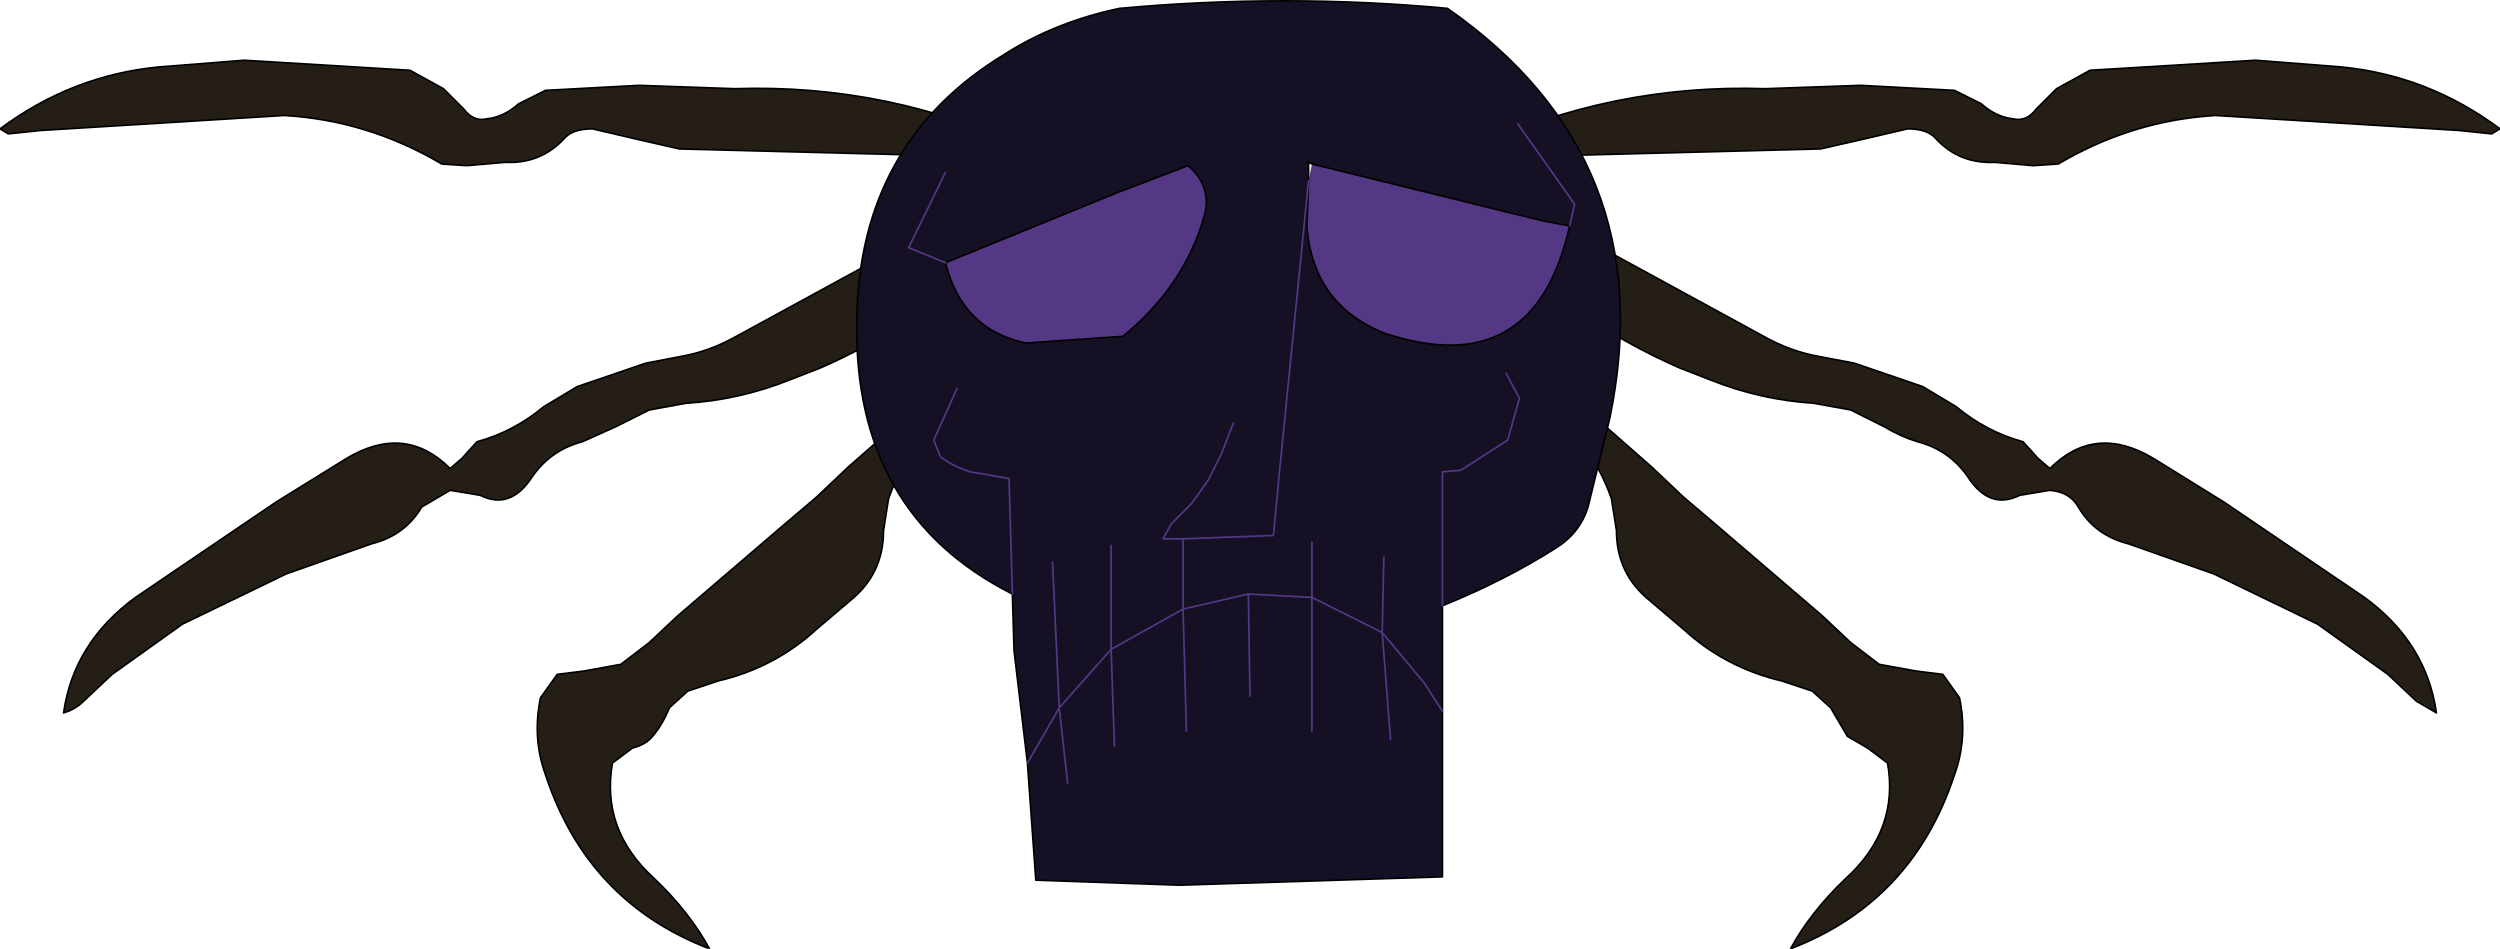 <?xml version="1.0" encoding="UTF-8" standalone="no"?>
<svg xmlns:xlink="http://www.w3.org/1999/xlink" height="28.35px" width="74.7px" xmlns="http://www.w3.org/2000/svg">
  <g transform="matrix(1.0, 0.0, 0.0, 1.0, 37.55, 27.15)">
    <path d="M32.4 -25.15 Q35.0 -24.9 37.15 -23.3 L36.9 -23.15 35.95 -23.25 28.65 -23.7 Q26.15 -23.55 23.95 -22.25 L23.2 -22.2 22.05 -22.3 Q21.0 -22.25 20.3 -23.0 20.05 -23.3 19.45 -23.3 L17.95 -22.95 16.85 -22.7 9.1 -22.5 6.45 -22.7 Q10.55 -24.65 15.2 -24.5 L18.05 -24.6 20.85 -24.45 21.65 -24.05 Q22.1 -23.65 22.6 -23.6 23.0 -23.5 23.3 -23.9 L23.9 -24.5 24.9 -25.05 29.85 -25.35 32.4 -25.15 M12.65 -16.15 Q9.9 -17.35 7.75 -19.35 7.45 -19.65 7.6 -20.2 L8.0 -21.0 15.15 -17.1 Q15.95 -16.65 16.8 -16.5 L17.85 -16.3 19.9 -15.6 20.9 -15.0 Q21.8 -14.25 22.9 -13.95 L23.35 -13.45 23.7 -13.15 Q25.05 -14.5 26.8 -13.45 L28.9 -12.15 33.1 -9.3 Q34.95 -7.95 35.25 -5.85 L34.65 -6.2 33.8 -7.0 31.7 -8.5 28.6 -10.0 26.05 -10.9 Q25.05 -11.15 24.55 -12.0 24.3 -12.45 23.7 -12.5 L22.8 -12.35 Q21.9 -11.9 21.25 -12.9 20.7 -13.7 19.75 -13.95 19.25 -14.1 18.75 -14.4 L17.75 -14.9 16.65 -15.1 Q15.05 -15.2 13.55 -15.8 L12.65 -16.15 M9.75 -15.0 L11.8 -13.2 12.75 -12.3 13.75 -11.45 16.9 -8.75 17.75 -7.95 18.6 -7.3 19.7 -7.1 20.5 -7.0 21.0 -6.3 Q21.25 -5.1 20.85 -4.0 19.6 -0.2 15.95 1.2 16.55 0.1 17.6 -0.9 19.2 -2.35 18.85 -4.35 L18.25 -4.8 17.65 -5.15 17.15 -6.0 16.6 -6.5 15.7 -6.8 Q14.0 -7.2 12.75 -8.35 L11.75 -9.2 Q10.75 -10.0 10.75 -11.3 L10.6 -12.25 Q9.95 -14.1 8.3 -15.25 L8.05 -15.45 8.8 -15.5 Q9.35 -15.4 9.75 -15.0" fill="#251e16" fill-rule="evenodd" stroke="none"/>
    <path d="M32.4 -25.15 Q35.0 -24.9 37.15 -23.3 L36.9 -23.15 35.95 -23.25 28.65 -23.7 Q26.15 -23.55 23.95 -22.25 L23.2 -22.2 22.05 -22.3 Q21.0 -22.25 20.3 -23.0 20.05 -23.3 19.45 -23.3 L17.95 -22.95 16.85 -22.7 9.1 -22.5 6.45 -22.7 Q10.55 -24.65 15.2 -24.5 L18.05 -24.6 20.85 -24.45 21.65 -24.05 Q22.1 -23.65 22.6 -23.6 23.0 -23.5 23.3 -23.9 L23.9 -24.5 24.9 -25.05 29.85 -25.35 32.4 -25.15" fill="none" stroke="#000000" stroke-linecap="round" stroke-linejoin="round" stroke-width="0.05"/>
    <path d="M12.65 -16.15 Q9.9 -17.35 7.75 -19.35 7.45 -19.65 7.6 -20.2 L8.0 -21.0 15.15 -17.1 Q15.95 -16.65 16.8 -16.5 L17.85 -16.3 19.9 -15.6 20.9 -15.0 Q21.8 -14.25 22.9 -13.95 L23.35 -13.45 23.7 -13.15 Q25.05 -14.5 26.8 -13.45 L28.9 -12.15 33.1 -9.3 Q34.95 -7.95 35.25 -5.85 L34.65 -6.2 33.8 -7.0 31.7 -8.5 28.6 -10.0 26.05 -10.9 Q25.05 -11.15 24.55 -12.0 24.3 -12.45 23.7 -12.5 L22.8 -12.35 Q21.9 -11.9 21.25 -12.9 20.7 -13.7 19.75 -13.95 19.25 -14.1 18.75 -14.4 L17.75 -14.9 16.65 -15.1 Q15.05 -15.2 13.55 -15.8 L12.65 -16.15 M9.75 -15.0 L11.8 -13.2 12.75 -12.3 13.75 -11.45 16.9 -8.75 17.75 -7.95 18.6 -7.3 19.7 -7.1 20.5 -7.0 21.0 -6.3 Q21.25 -5.1 20.85 -4.0 19.6 -0.2 15.95 1.2 16.55 0.1 17.6 -0.9 19.2 -2.35 18.85 -4.35 L18.25 -4.8 17.65 -5.15 17.15 -6.0 16.6 -6.5 15.7 -6.8 Q14.0 -7.2 12.75 -8.35 L11.75 -9.2 Q10.75 -10.0 10.75 -11.3 L10.6 -12.25 Q9.95 -14.1 8.3 -15.25 L8.05 -15.45 8.8 -15.5 Q9.35 -15.4 9.75 -15.0" fill="none" stroke="#000000" stroke-linecap="round" stroke-linejoin="round" stroke-width="0.05"/>
    <path d="M-32.8 -25.15 Q-35.4 -24.9 -37.55 -23.3 L-37.3 -23.15 -36.35 -23.25 -29.05 -23.7 Q-26.55 -23.55 -24.35 -22.25 L-23.6 -22.2 -22.45 -22.3 Q-21.4 -22.25 -20.7 -23.0 -20.45 -23.3 -19.85 -23.3 L-18.35 -22.95 -17.25 -22.7 -9.5 -22.5 -6.85 -22.7 Q-10.95 -24.65 -15.6 -24.5 L-18.45 -24.6 -21.25 -24.45 -22.05 -24.05 Q-22.5 -23.65 -23.0 -23.6 -23.4 -23.5 -23.7 -23.9 L-24.3 -24.5 -25.3 -25.05 -30.25 -25.35 -32.8 -25.15 M-10.15 -15.0 L-12.2 -13.2 -13.15 -12.3 -14.15 -11.45 -17.3 -8.75 -18.15 -7.95 -19.0 -7.3 -20.1 -7.1 -20.9 -7.0 -21.4 -6.3 Q-21.65 -5.1 -21.25 -4.0 -20.0 -0.2 -16.35 1.2 -16.95 0.1 -18.0 -0.9 -19.6 -2.35 -19.25 -4.35 L-18.65 -4.8 Q-18.25 -4.9 -18.05 -5.15 -17.75 -5.5 -17.55 -6.0 L-17.0 -6.5 -16.1 -6.8 Q-14.4 -7.2 -13.15 -8.35 L-12.15 -9.2 Q-11.15 -10.0 -11.15 -11.3 L-11.0 -12.25 Q-10.35 -14.1 -8.7 -15.25 L-8.45 -15.45 -9.2 -15.5 -10.15 -15.0 M-13.05 -16.15 Q-10.3 -17.35 -8.15 -19.35 -7.85 -19.65 -8.0 -20.2 L-8.4 -21.0 -15.55 -17.1 Q-16.35 -16.65 -17.2 -16.5 L-18.25 -16.3 -20.3 -15.6 -21.3 -15.0 Q-22.2 -14.25 -23.3 -13.95 L-23.75 -13.45 -24.1 -13.15 Q-25.45 -14.5 -27.2 -13.45 L-29.3 -12.15 -33.5 -9.3 Q-35.35 -7.95 -35.65 -5.85 -35.3 -5.95 -35.05 -6.2 L-34.2 -7.0 -32.1 -8.5 -29.0 -10.0 -26.45 -10.9 Q-25.45 -11.15 -24.95 -12.0 L-24.1 -12.5 -23.2 -12.35 Q-22.3 -11.9 -21.65 -12.9 -21.1 -13.7 -20.15 -13.95 L-19.15 -14.4 -18.15 -14.9 -17.05 -15.1 Q-15.45 -15.2 -13.95 -15.8 L-13.05 -16.15" fill="#251e16" fill-rule="evenodd" stroke="none"/>
    <path d="M-32.8 -25.15 Q-35.4 -24.9 -37.55 -23.3 L-37.3 -23.15 -36.35 -23.25 -29.05 -23.7 Q-26.55 -23.55 -24.35 -22.25 L-23.6 -22.2 -22.45 -22.3 Q-21.4 -22.25 -20.7 -23.0 -20.45 -23.3 -19.85 -23.3 L-18.35 -22.95 -17.25 -22.7 -9.5 -22.5 -6.85 -22.7 Q-10.95 -24.65 -15.6 -24.5 L-18.45 -24.6 -21.25 -24.45 -22.05 -24.05 Q-22.5 -23.65 -23.0 -23.6 -23.4 -23.5 -23.7 -23.9 L-24.3 -24.5 -25.3 -25.05 -30.25 -25.35 -32.8 -25.15" fill="none" stroke="#000000" stroke-linecap="round" stroke-linejoin="round" stroke-width="0.05"/>
    <path d="M-10.15 -15.0 L-12.2 -13.2 -13.15 -12.3 -14.15 -11.45 -17.3 -8.75 -18.15 -7.95 -19.0 -7.3 -20.1 -7.1 -20.9 -7.0 -21.4 -6.3 Q-21.65 -5.1 -21.25 -4.0 -20.0 -0.2 -16.35 1.2 -16.95 0.1 -18.0 -0.9 -19.6 -2.35 -19.25 -4.35 L-18.65 -4.8 Q-18.25 -4.9 -18.05 -5.15 -17.75 -5.5 -17.55 -6.0 L-17.0 -6.5 -16.1 -6.8 Q-14.4 -7.2 -13.15 -8.35 L-12.15 -9.2 Q-11.15 -10.0 -11.15 -11.3 L-11.0 -12.25 Q-10.35 -14.1 -8.7 -15.25 L-8.45 -15.45 -9.2 -15.5 -10.15 -15.0 M-13.05 -16.15 Q-10.3 -17.35 -8.15 -19.35 -7.85 -19.65 -8.0 -20.2 L-8.4 -21.0 -15.55 -17.1 Q-16.35 -16.65 -17.2 -16.5 L-18.25 -16.3 -20.3 -15.6 -21.3 -15.0 Q-22.2 -14.25 -23.3 -13.95 L-23.75 -13.45 -24.1 -13.15 Q-25.45 -14.5 -27.2 -13.45 L-29.3 -12.15 -33.5 -9.3 Q-35.35 -7.95 -35.65 -5.85 -35.3 -5.95 -35.05 -6.2 L-34.2 -7.0 -32.1 -8.5 -29.0 -10.0 -26.45 -10.9 Q-25.45 -11.15 -24.95 -12.0 L-24.1 -12.5 -23.2 -12.35 Q-22.3 -11.9 -21.65 -12.9 -21.1 -13.7 -20.15 -13.95 L-19.15 -14.4 -18.15 -14.9 -17.05 -15.1 Q-15.45 -15.2 -13.95 -15.8 L-13.05 -16.15" fill="none" stroke="#000000" stroke-linecap="round" stroke-linejoin="round" stroke-width="0.05"/>
    <path d="M1.65 -22.25 L8.55 -20.55 9.35 -20.4 Q8.3 -15.7 3.8 -17.2 1.7 -18.05 1.5 -20.35 L1.55 -21.75 1.65 -22.25 M-9.3 -19.3 L-4.15 -21.4 -2.05 -22.2 Q-1.35 -21.6 -1.55 -20.75 -2.15 -18.6 -4.0 -17.1 L-6.9 -16.9 Q-8.8 -17.3 -9.3 -19.3" fill="#553885" fill-rule="evenodd" stroke="none"/>
    <path d="M7.8 -23.45 L9.5 -21.05 9.35 -20.4 9.5 -21.05 7.8 -23.45 M1.55 -21.75 L1.5 -20.35 Q1.7 -18.05 3.8 -17.2 8.3 -15.7 9.35 -20.4 L8.55 -20.55 1.65 -22.25 1.55 -22.3 1.55 -21.75 0.7 -13.25 0.5 -11.15 -2.2 -11.05 -2.2 -8.95 -0.25 -9.4 1.65 -9.3 1.65 -10.95 1.65 -9.3 -0.25 -9.4 -2.2 -8.95 -2.2 -11.05 0.5 -11.15 0.7 -13.25 1.55 -21.75 M7.45 -16.0 L7.85 -15.25 7.5 -14.0 6.1 -13.1 5.55 -13.05 5.55 -9.05 5.55 -13.05 6.1 -13.1 7.5 -14.0 7.85 -15.25 7.45 -16.0 M5.55 -9.05 L5.55 -5.9 5.55 -0.95 -2.3 -0.7 -6.6 -0.85 -6.85 -4.35 -7.25 -7.7 -7.3 -9.4 Q-12.05 -11.8 -11.95 -17.55 -11.9 -22.9 -7.5 -25.55 -6.0 -26.5 -4.1 -26.9 0.85 -27.35 5.7 -26.9 12.15 -22.4 10.55 -14.65 L9.9 -12.0 Q9.65 -11.2 8.9 -10.75 7.4 -9.8 5.55 -9.05 M1.65 -5.3 L1.65 -9.3 3.75 -8.25 3.8 -10.5 3.75 -8.25 1.65 -9.3 1.65 -5.3 M4.0 -5.05 L3.75 -8.25 5.0 -6.75 5.55 -5.9 5.0 -6.75 3.75 -8.25 4.0 -5.05 M-9.3 -19.3 Q-8.8 -17.3 -6.9 -16.9 L-4.0 -17.1 Q-2.15 -18.6 -1.55 -20.75 -1.35 -21.6 -2.05 -22.2 L-4.15 -21.4 -9.3 -19.3 -10.4 -19.75 -9.3 -22.0 -10.4 -19.75 -9.3 -19.3 M-6.1 -10.35 L-5.9 -6.0 -6.85 -4.35 -5.9 -6.0 -6.1 -10.35 M-5.65 -3.75 L-5.9 -6.0 -4.35 -7.75 -4.25 -4.85 -4.35 -7.75 -5.9 -6.0 -5.65 -3.75 M-2.1 -5.3 L-2.2 -8.95 -4.35 -7.75 -4.35 -10.85 -4.35 -7.75 -2.2 -8.95 -2.1 -5.3 M-0.25 -9.4 L-0.2 -6.35 -0.25 -9.4 M-0.7 -14.5 L-1.05 -13.6 -1.45 -12.8 -1.95 -12.1 -2.55 -11.5 -2.8 -11.05 -2.2 -11.05 -2.8 -11.05 -2.55 -11.5 -1.95 -12.1 -1.45 -12.8 -1.05 -13.6 -0.7 -14.5 M-8.95 -15.55 L-9.65 -14.0 -9.45 -13.5 Q-9.05 -13.2 -8.55 -13.05 L-7.4 -12.85 -7.3 -9.4 -7.4 -12.85 -8.55 -13.05 Q-9.05 -13.2 -9.45 -13.5 L-9.65 -14.0 -8.95 -15.55" fill="#161025" fill-rule="evenodd" stroke="none"/>
    <path d="M-9.3 -19.3 L-4.15 -21.4 -2.05 -22.2 Q-1.35 -21.6 -1.55 -20.75 -2.15 -18.6 -4.0 -17.1 L-6.9 -16.9 Q-8.8 -17.3 -9.3 -19.3" fill="none" stroke="#000000" stroke-linecap="round" stroke-linejoin="round" stroke-width="0.05"/>
    <path d="M1.65 -22.25 L8.55 -20.55 9.35 -20.4 Q8.3 -15.7 3.8 -17.2 1.7 -18.05 1.5 -20.35 L1.55 -21.75 1.55 -22.3 1.65 -22.25 M5.55 -9.05 L5.55 -5.9 5.55 -0.95 -2.3 -0.7 -6.6 -0.85 -6.85 -4.35 -7.25 -7.7 -7.3 -9.4 Q-12.05 -11.8 -11.95 -17.55 -11.9 -22.9 -7.5 -25.55 -6.0 -26.5 -4.1 -26.9 0.85 -27.35 5.7 -26.9 12.15 -22.4 10.55 -14.65 L9.9 -12.0 Q9.65 -11.2 8.9 -10.75 7.4 -9.8 5.55 -9.05" fill="none" stroke="#000000" stroke-linecap="round" stroke-linejoin="round" stroke-width="0.05"/>
    <path d="M9.35 -20.4 L9.5 -21.05 7.8 -23.45 M1.55 -21.75 L0.7 -13.25 0.5 -11.15 -2.2 -11.05 -2.2 -8.95 -0.25 -9.4 1.65 -9.3 1.65 -10.95 M5.55 -9.05 L5.55 -13.05 6.1 -13.1 7.5 -14.0 7.85 -15.25 7.45 -16.0 M1.65 -9.3 L3.75 -8.25 3.8 -10.5 M5.55 -5.9 L5.0 -6.75 3.75 -8.25 4.0 -5.05 M1.65 -9.3 L1.65 -5.3 M-9.3 -19.3 L-10.4 -19.75 -9.3 -22.0 M-7.3 -9.4 L-7.4 -12.85 -8.55 -13.05 Q-9.05 -13.2 -9.45 -13.5 L-9.65 -14.0 -8.95 -15.55 M-2.2 -11.05 L-2.8 -11.05 -2.55 -11.5 -1.95 -12.1 -1.45 -12.8 -1.05 -13.6 -0.7 -14.5 M-0.2 -6.35 L-0.25 -9.4 M-4.35 -10.85 L-4.35 -7.75 -2.2 -8.95 -2.1 -5.3 M-4.25 -4.85 L-4.35 -7.75 -5.9 -6.0 -5.65 -3.75 M-6.85 -4.35 L-5.9 -6.0 -6.1 -10.35" fill="none" stroke="#553885" stroke-linecap="round" stroke-linejoin="round" stroke-width="0.05"/>
  </g>
</svg>
